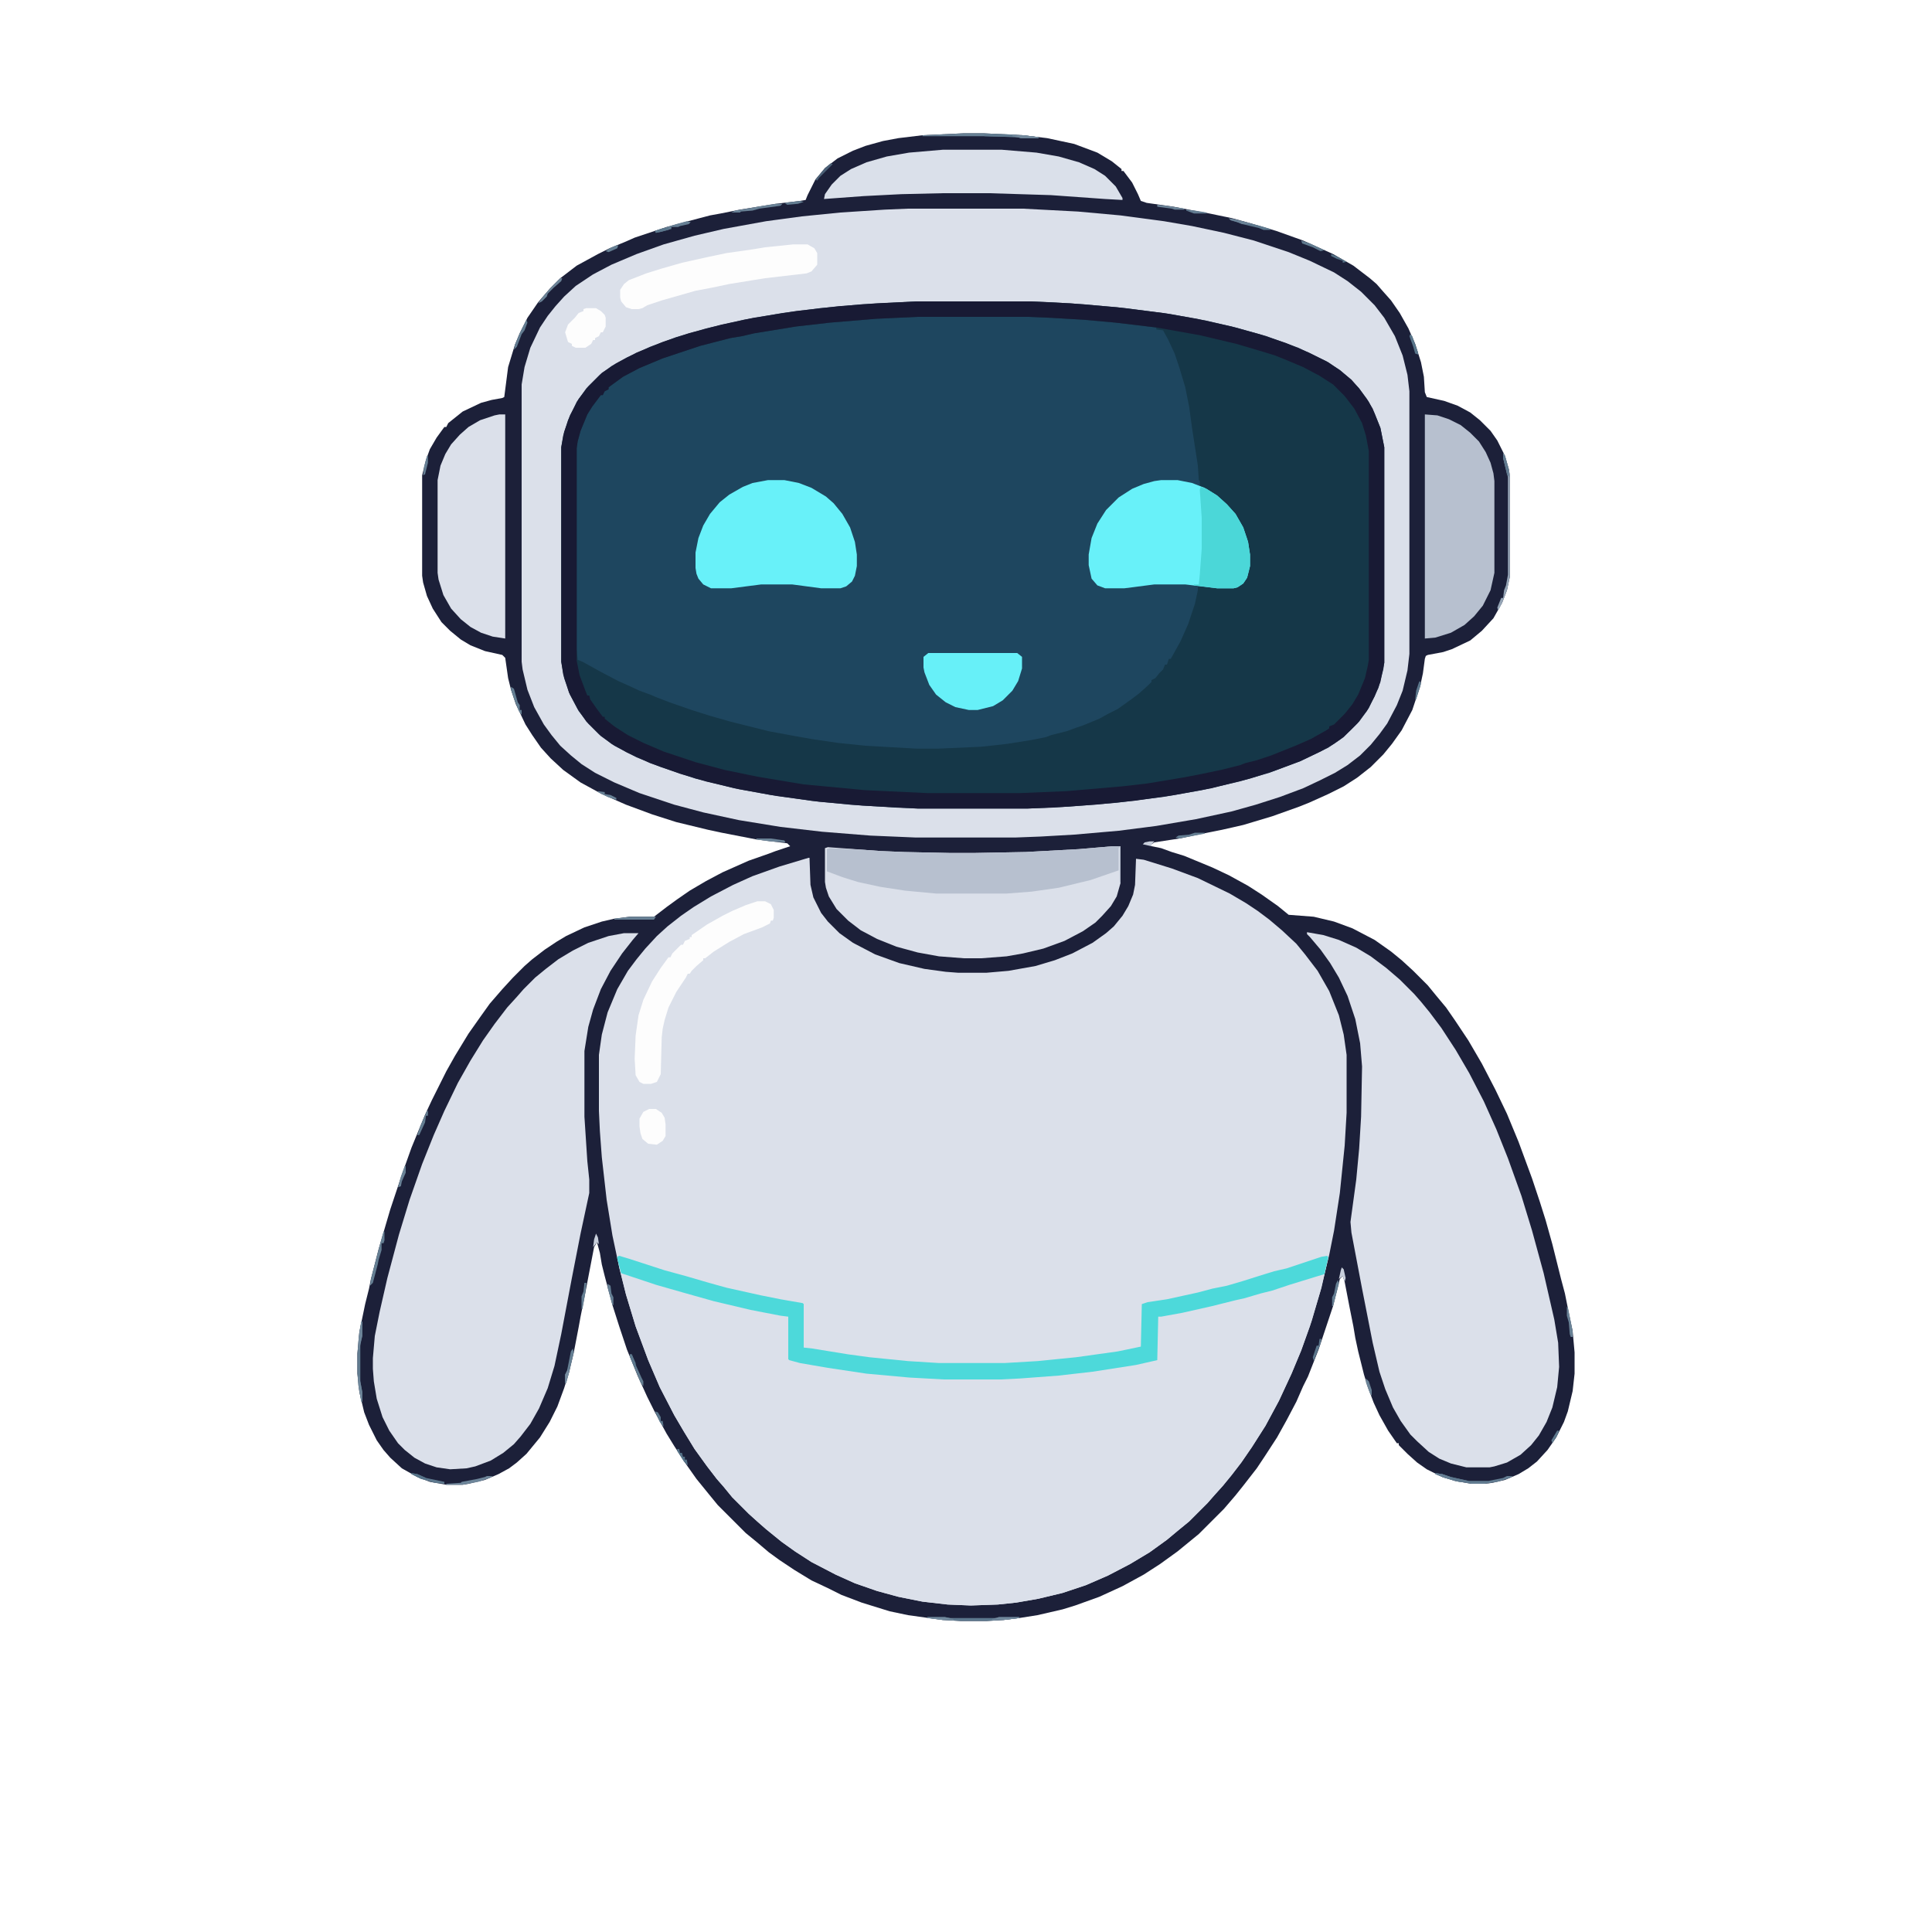 <?xml version="1.0" encoding="UTF-8"?>
<svg version="1.1" viewBox="0 0 2000 2000" width="1280" height="1280" xmlns="http://www.w3.org/2000/svg">
<path transform="translate(998,138)" d="m0 0h20l41 2 25 3 28 6 24 9 15 9 10 8v2h2l9 12 6 12 3 7 6 2 28 4 26 5 11 2 24 5 18 5 27 8 28 10 31 14 21 12 17 13 7 6 7 8 8 9 9 13 9 16 7 16 6 19 3 15 1 16 2 5 18 4 14 5 13 7 10 8 11 11 7 10 8 16 4 14 1 6v105l-3 14-5 13-9 16-12 13-12 10-19 9-9 3-16 3-2 1-1 3-2 15-3 14-8 24-11 21-10 14-9 11-13 13-14 11-14 9-16 8-20 9-10 4-28 10-30 9-22 5-25 5-19 4-26 4-3 2v2l10 2 11 4 13 4 29 12 17 8 20 11 14 9 17 12 11 9 26 2 21 5 19 7 23 12 17 12 11 9 12 11 15 15 9 11 10 12 9 13 14 21 14 24 14 27 12 25 12 29 14 38 8 24 6 19 7 25 9 36 4 15 4 20 4 19 2 22v22l-2 18-5 21-4 11-8 16-9 13-11 12-9 7-10 6-14 6-13 3-8 1h-14l-17-3-13-4-16-8-10-7-10-9-9-9v-2h-2l-9-13-9-16-6-13-6-16-4-13-6-24-3-14-2-12-4-20-5-26-2-6-3 3-7 28-15 45-11 28-5 10-7 16-10 19-10 18-13 20-8 12-14 18-8 10-12 14-26 26-22 18-18 13-17 11-22 12-24 11-25 9-13 4-26 6-19 3-16 2-17 1h-28l-18-1-36-5-19-4-29-9-21-8-14-7-17-8-18-11-15-10-11-8-13-11-11-9-29-29-9-11-13-16-12-17-11-17-8-13-12-22-8-16-10-22-11-27-8-24-7-22-8-30-3-12-2-12-3-11-3 5-10 52-4 20-2 11-5 26-5 21-5 16-7 19-8 16-10 16-14 17-10 9-8 6-11 6-14 6-17 4-6 1h-17l-17-3-13-5-16-9-12-11-7-8-7-10-8-16-5-13-5-21-2-19v-21l2-22 6-29 4-16 2-10 8-31 7-24 5-17 12-36 10-28 14-34 7-15 15-30 9-16 14-23 12-17 10-14 13-15 11-12 12-12 8-7 13-10 12-8 10-6 19-9 18-6 13-3 16-2h25l13-10 11-8 13-9 17-10 17-9 27-12 20-7 8-3 15-5-3-3-32-4-36-7-14-3-33-8-25-8-27-10-25-11-22-12-18-13-13-12-10-11-9-13-7-11-10-21-5-15-3-12-3-21-3-3-18-4-15-6-10-6-11-9-9-9-9-14-6-13-4-14-1-7v-104l4-16 4-11 7-12 8-11h2l2-4 15-12 19-9 11-3 11-2 2-1 4-31 7-23 5-12 8-16 11-16 12-14 11-11 17-13 22-12 12-6 17-7 9-4 33-11 26-7 19-5 11-2 20-4 37-6 25-3 6-1 2-5 8-16 10-12 13-10 16-8 13-5 18-5 16-3 25-3z" fill="#1C2039"/>
<path transform="translate(837,888)" d="m0 0h1l1 28 3 13 8 16 7 9 12 12 14 10 23 12 25 9 26 6 22 3 13 1h29l23-2 28-5 20-6 18-7 21-11 14-10 8-7 9-11 6-10 5-12 2-10 1-27 8 1 29 9 27 10 33 16 17 10 12 8 12 9 13 11 15 14 9 11 13 17 12 21 10 25 5 20 3 21v60l-2 34-5 49-6 39-5 25-9 37-9 31-11 31-10 24-13 28-14 26-14 22-11 16-10 13-9 11-9 10-7 8-19 19-11 9-12 10-18 13-20 12-23 12-23 10-24 8-25 6-23 4-19 2-28 1-24-1-26-3-25-5-22-6-23-8-20-9-25-13-17-11-14-10-16-13-8-7-10-9-17-17-9-11-7-8-10-13-13-18-11-18-10-17-15-29-12-28-13-35-10-33-7-28-7-33-6-37-5-44-2-27-1-21v-58l3-21 6-23 10-24 11-19 9-12 9-11 12-13 11-10 14-11 13-9 18-11 23-12 20-9 28-10z" fill="#DBE0EA"/>
<path transform="translate(949,312)" d="m0 0h117l42 2 48 4 48 6 35 6 36 8 29 8 27 9 24 10 20 10 13 9 11 9 7 8 9 12 6 10 8 20 4 20v223l-4 20-6 15-8 15-10 13-14 14-10 7-14 8-21 10-27 10-25 8-40 10-38 7-42 6-40 4-44 3-26 1h-114l-57-3-45-4-44-6-39-7-34-8-27-8-31-11-24-11-16-9-13-10-13-13-9-13-9-17-6-19-2-13v-222l3-16 6-17 9-17 10-13 14-14 15-10 21-11 27-11 27-9 34-9 33-7 44-7 44-5 39-3z" fill="#1E465F"/>
<path transform="translate(641,1300)" d="m0 0 10 3 37 12 22 6 24 7 18 5 36 8 20 4 23 4 1 1v45l9 1 37 6 22 3 40 4 32 2h68l34-2 40-4 43-6 24-5 1-44 6-2 20-3 32-7 15-4 15-3 17-5 19-6 13-4 13-3 36-12 6-1 1 2-7 31-12 40-9 25-10 24-13 28-14 26-14 22-11 16-10 13-9 11-9 10-7 8-19 19-11 9-12 10-18 13-20 12-23 12-23 10-24 8-25 6-23 4-19 2-28 1-24-1-26-3-25-5-22-6-23-8-20-9-25-13-17-11-14-10-16-13-8-7-10-9-17-17-9-11-7-8-10-13-13-18-11-18-10-17-15-29-12-28-13-35-10-33-7-28-2-11z" fill="#DBE0EA"/>
<path transform="translate(949,312)" d="m0 0h117l42 2 48 4 48 6 35 6 36 8 29 8 27 9 24 10 20 10 13 9 11 9 7 8 9 12 6 10 8 20 4 20v223l-4 20-6 15-8 15-10 13-14 14-10 7-14 8-21 10-27 10-25 8-40 10-38 7-42 6-40 4-44 3-26 1h-114l-57-3-45-4-44-6-39-7-34-8-27-8-31-11-24-11-16-9-13-10-13-13-9-13-9-17-6-19-2-13v-222l3-16 6-17 9-17 10-13 14-14 15-10 21-11 27-11 27-9 34-9 33-7 44-7 44-5 39-3zm1 16-43 2-48 4-35 4-43 7-13 3-12 2-31 8-39 13-24 10-17 9-11 8-4 3v2l-4 2-2 4h-2l-9 12-5 8-7 17-3 11-1 7v208l1 11 5 2 18 10 19 10 9 4 13 6 11 4 7 3 13 5 23 8 19 6 21 6 40 10 27 5 17 3 27 4 29 3 53 3h22l45-2 27-3 25-4 15-3 5-2 16-4 11-4 6-2 17-7 9-5 10-5 14-10 8-6 10-9 3-3v-2l4-2 4-5 4-4 2-5h2l2-6h2l10-18 8-18 7-21 3-14v-4l20 2h17l8-3 5-6 3-8 1-6v-12l-3-17-6-15-7-11-9-10-10-9-14-8h-3v-6l-1-1-1-15-6-39-3-22-4-20-6-20-5-15-7-15-5-9-7-1v-2l-42-5-33-3-34-2-24-1z" fill="#153748"/>
<path transform="translate(940,216)" d="m0 0h119l57 3 44 4 45 6 29 5 33 7 31 8 36 12 22 9 25 12 14 9 14 11 14 14 10 13 11 19 8 20 5 20 2 17v272l-2 17-5 21-6 15-10 19-8 11-9 11-11 11-13 10-13 8-16 8-17 8-24 9-25 8-25 7-37 8-41 7-39 5-46 4-35 2-26 1h-103l-47-2-50-4-43-5-43-7-37-8-30-8-36-12-26-11-20-10-14-9-11-9-11-10-9-11-8-11-10-18-7-18-5-21-1-8v-287l3-18 6-20 10-21 8-12 8-10 9-10 12-11 18-12 19-10 26-11 28-10 32-9 30-7 44-8 37-5 40-4 46-3zm9 96-57 3-43 4-39 5-40 7-39 9-31 9-27 10-24 11-16 9-12 9-14 14-10 14-9 19-5 16-2 12v222l3 17 6 17 9 17 10 13 13 13 14 10 23 12 25 10 36 12 40 10 38 7 42 6 40 4 46 3 24 1h114l43-2 49-4 48-6 40-7 39-9 31-9 32-12 29-14 13-9 10-9 9-9 10-14 10-21 5-19 1-7v-223l-4-20-6-15-6-12-10-14-12-12-8-7-14-9-29-14-33-12-32-9-30-7-38-7-46-6-43-4-32-2-24-1z" fill="#DBE0EA"/>
<path transform="translate(646,966)" d="m0 0h15l-6 7-11 14-12 18-10 19-8 21-5 18-4 25v68l3 46 2 19v14l-9 42-9 46-11 58-7 33-7 23-9 21-9 16-10 13-7 8-11 9-13 8-16 6-9 2-17 1-14-2-12-4-11-6-10-8-7-7-9-13-7-14-6-19-3-18-1-13v-11l2-23 5-25 8-35 12-45 11-36 13-37 12-30 11-25 14-29 13-23 13-21 12-17 13-17 10-11 7-8 12-12 11-9 13-10 15-9 16-8 21-7z" fill="#DBE0EA"/>
<path transform="translate(1353,965)" d="m0 0 17 3 16 5 18 8 15 9 16 12 14 12 15 15 7 8 9 11 12 16 15 23 14 24 15 29 13 29 12 30 14 39 11 36 12 44 11 48 4 24 1 25-2 21-5 21-6 15-8 14-8 10-11 10-14 8-13 4-5 1h-24l-16-4-12-5-11-7-12-11-7-7-10-14-8-14-8-19-6-18-7-30-11-56-11-58-1-11 6-44 3-32 2-33 1-52-2-24-5-25-8-24-9-19-9-15-10-14-11-13-3-3z" fill="#DBE0EA"/>
<path transform="translate(949,312)" d="m0 0h117l42 2 48 4 48 6 35 6 36 8 29 8 27 9 24 10 20 10 13 9 11 9 7 8 9 12 6 10 8 20 4 20v223l-4 20-6 15-8 15-10 13-14 14-10 7-14 8-21 10-27 10-25 8-40 10-38 7-42 6-40 4-44 3-26 1h-114l-57-3-45-4-44-6-39-7-34-8-27-8-31-11-24-11-16-9-13-10-13-13-9-13-9-17-6-19-2-13v-222l3-16 6-17 9-17 10-13 14-14 15-10 21-11 27-11 27-9 34-9 33-7 44-7 44-5 39-3zm1 16-43 2-48 4-35 4-43 7-13 3-12 2-31 8-39 13-24 10-17 9-11 8-4 3v2l-4 2-2 4h-2l-9 12-5 8-7 17-3 11-1 7v220l3 15 6 16 2 5h2l1 4 7 10 6 8h2v2l10 8 14 9 16 8 21 9 33 11 30 8 34 7 48 8 64 6 64 3h96l48-2 58-5 26-3 36-6 16-3 24-5 20-5 5-2 12-3 15-5 25-10 16-7 16-9 3-2v-2l5-2 11-11 8-10 6-10 7-17 3-13 1-6v-216l-3-16-4-13-8-15-10-13-12-12-14-9-17-9-19-8-10-4-13-4-27-8-38-9-45-8-42-5-33-3-34-2-24-1z" fill="#181A34"/>
<path transform="translate(1152,876)" d="m0 0h8v38l-4 14-6 10-9 10-7 7-13 9-19 10-22 8-21 5-17 3-26 2h-18l-26-2-22-4-22-6-20-8-17-9-13-10-12-12-8-13-3-9-1-6v-35l3-1 55 4 24 1 48 1h24l54-1 55-3z" fill="#DBE0EA"/>
<path transform="translate(795,497)" d="m0 0h17l15 3 13 5 15 9 8 7 9 11 8 14 5 15 2 13v12l-2 10-3 6-6 5-6 2h-20l-30-4h-32l-31 4h-21l-8-4-5-6-2-5-1-6v-16l3-15 5-13 7-12 10-12 10-8 14-8 10-4z" fill="#68F1F9"/>
<path transform="translate(1202,497)" d="m0 0h17l15 3 13 5 13 8 10 9 9 10 8 14 5 15 2 13v12l-3 12-4 6-6 4-4 1h-17l-33-4h-32l-31 4h-20l-8-3-6-7-3-14v-11l3-17 6-15 9-14 13-13 14-9 12-5 11-3z" fill="#68F1F9"/>
<path transform="translate(1475,429)" d="m0 0 13 1 12 4 12 6 10 8 9 9 7 11 5 11 3 11 1 8v95l-4 18-8 16-9 11-10 9-14 8-16 5-11 1z" fill="#B7C0CF"/>
<path transform="translate(517,429)" d="m0 0h6v232l-13-2-12-4-11-6-10-8-10-11-8-14-5-16-1-7v-96l3-15 5-12 6-10 9-10 9-8 12-7 15-5z" fill="#DBE0EA"/>
<path transform="translate(641,1300)" d="m0 0 10 3 37 12 22 6 24 7 18 5 36 8 20 4 23 4 1 1v45l9 1 37 6 22 3 40 4 32 2h68l34-2 40-4 43-6 24-5 1-44 6-2 20-3 32-7 15-4 15-3 17-5 19-6 13-4 13-3 36-12 6-1 1 2-4 17-10 3-26 8-18 6-12 3-17 5-9 2-24 6-31 7-22 4h-3l-1 45-22 5-45 7-35 4-40 3-20 1h-59l-36-2-44-4-40-6-29-5-11-3-1-1v-44l-8-1-31-6-38-9-32-9-28-8-36-12-4-15v-2z" fill="#4DD9DA"/>
<path transform="translate(976,155)" d="m0 0h61l36 3 23 4 21 6 16 7 11 7 11 11 7 12v2l-18-1-56-4-64-2h-48l-43 1-39 2-41 3 1-5 7-10 9-9 11-7 16-7 21-6 23-4z" fill="#DAE0EA"/>
<path transform="translate(1152,876)" d="m0 0h8v38h-1v-37l-1 1v23l-29 10-33 8-28 4-26 2h-73l-32-3-26-4-23-5-16-5-16-6v-23l3-1 23 1 30 2 24 1 48 1h24l54-1 55-3z" fill="#B7C0CF"/>
<path transform="translate(784,933)" d="m0 0h8l6 3 3 6v8l-1 3h-2l-1 3-8 4-19 7-15 8-16 10-9 7h-2v2l-7 6-5 5-2 3h-2l-2 4-10 15-8 16-4 13-2 9-1 9-1 38-4 8-6 2h-8l-4-2-4-7-1-17 1-24 3-21 5-16 9-19 9-14 8-11h2l2-4 9-9h2l2-4 5-2v-2h2v-2l16-11 16-9 10-5 14-6z" fill="#FDFDFD"/>
<path transform="translate(821,253)" d="m0 0h15l7 4 3 5v12l-6 7-5 2-43 5-37 6-19 4-16 3-35 10-15 5-5 3-4 1h-7l-6-2-5-6-1-4v-8l4-6 5-4 18-7 16-5 21-6 27-6 19-4 28-4 12-2z" fill="#FDFDFD"/>
<path transform="translate(961,676)" d="m0 0h92l5 4v12l-4 13-6 10-10 10-10 6-16 4h-9l-14-3-10-5-10-8-7-10-5-13-1-5v-11z" fill="#67F0F8"/>
<path transform="translate(1243,504)" d="m0 0 6 2 11 7 10 9 9 10 8 14 5 15 2 13v12l-3 12-4 6-6 4-4 1h-17l-24-3v-1h5l1-10 2-27v-32l-2-29z" fill="#4BD7D8"/>
<path transform="translate(607,319)" d="m0 0h10l5 3 4 4 1 3v9l-3 6h-2l-2 4-4 2v2h-2l-2 4-6 4h-10l-4-2v-2l-4-2-3-10 3-8 7-7 4-5 5-2v-2z" fill="#FDFDFD"/>
<path transform="translate(672,1148)" d="m0 0h7l6 4 3 5 1 7v12l-3 5-6 4-9-1-6-5-2-6-1-7v-8l4-7z" fill="#FDFDFD"/>
<path transform="translate(998,138)" d="m0 0h20l41 2 16 2v1h-18l-3-1-35-1h-64v-1z" fill="#678094"/>
<path transform="translate(1556,469)" d="m0 0 2 3 4 14 1 6v105l-3 14-5 13-4 8-1-3 4-10h2l1-8 2-5 2-11v-101l-5-20z" fill="#95A5B6"/>
<path transform="translate(960,1674)" d="m0 0h18l6 1h49l1-1h21v1l-16 2-17 1h-28l-18-1-16-2z" fill="#5D788D"/>
<path transform="translate(1486,1525)" d="m0 0 7 1 9 3 18 4h21l15-3 4-2h6l-3 2-13 4-13 2h-14l-17-3-13-4-7-3z" fill="#627C91"/>
<path transform="translate(374,1368)" d="m0 0h1v15l-2 8v39l2 11v10h-1l-3-17-1-12v-21l2-22z" fill="#607A8F"/>
<path transform="translate(397,1275)" d="m0 0h1v9l-1 3h-2v7l-3 10-1 5-5 19-3 3 1-7 8-31z" fill="#657F93"/>
<path transform="translate(1019,139)" d="m0 0h24l25 2 7 1v1h-18l-3-1-35-1z" fill="#607B90"/>
<path transform="translate(803,211)" d="m0 0h7l-2 2-22 3-7 2-12 1-1 1h-9l4-2 35-6z" fill="#698296"/>
<path transform="translate(504,1528)" d="m0 0h6l-3 2-12 4-16 3h-17v-1l15-1 1-1 16-3 8-2z" fill="#6E869A"/>
<path transform="translate(652,949)" d="m0 0h27l-2 3h-41v-1z" fill="#688195"/>
<path transform="translate(1272,226)" d="m0 0 6 1 27 7 10 3v1h-7l-5-2-17-4-5-2-7-2z" fill="#5E798E"/>
<path transform="translate(711,229)" d="m0 0 4 1-2 2-9 2-2 1h-7v2l-11 3-5 1-1-2 22-7z" fill="#667F94"/>
<path transform="translate(593,1396)" d="m0 0 1 4-5 21-3 11h-1v-9l2-4 4-20z" fill="#657F93"/>
<path transform="translate(426,1525)" d="m0 0 6 1 9 4 19 4v2l-10-1-14-4-10-5z" fill="#5E798E"/>
<path transform="translate(1486,1525)" d="m0 0 7 1 9 3 18 4 2 2-12-1-14-4-10-4z" fill="#5D788D"/>
<path transform="translate(652,1402)" d="m0 0h2l5 13 5 11 2 4v5l-3-4-11-27z" fill="#637D91"/>
<path transform="translate(529,711)" d="m0 0 3 2 4 14 2 3v5h2v5l-3-4-5-13-3-9z" fill="#657F93"/>
<path transform="translate(545,331)" d="m0 0 1 3-3 8-3 4-5 13-3 3 1-5 5-12z" fill="#627C91"/>
<path transform="translate(580,288)" d="m0 0h2l-1 3-8 7-6 6-1 3-5 5-4 2 6-8 9-10z" fill="#6C8498"/>
<path transform="translate(1622,1353)" d="m0 0h1l5 25v6h-2l-1-3-1-12-2-7z" fill="#688195"/>
<path transform="translate(783,868)" d="m0 0h15l14 2 1 2-16-1-14-2z" fill="#6B8397"/>
<path transform="translate(374,1368)" d="m0 0h1v15l-3 14h-1v-9z" fill="#6F879B"/>
<path transform="translate(1034,1674)" d="m0 0h21v1l-16 2h-12v-1z" fill="#71889C"/>
<path transform="translate(1385,1325)" d="m0 0 1 4-6 23h-1v-9l2-4 2-10z" fill="#647E92"/>
<path transform="translate(442,1150)" d="m0 0h1v5h-2l-1 7-6 13h-2l3-9z" fill="#647E92"/>
<path transform="translate(1237,862)" d="m0 0h10v1l-26 5-4-1 3-2 11-1z" fill="#647E92"/>
<path transform="translate(1198,212)" d="m0 0 10 1 18 3v1h-10l-3-1-15-2z" fill="#6B8397"/>
<path transform="translate(960,1674)" d="m0 0h18l9 2v1h-11l-16-2z" fill="#71899C"/>
<path transform="translate(1347,249)" d="m0 0 9 3 15 7-4 1-8-4-11-4z" fill="#607B8F"/>
<path transform="translate(1048,140)" d="m0 0h11l16 2v1h-18l-9-2z" fill="#738A9D"/>
<path transform="translate(371,1425)" d="m0 0h1l3 16v10h-1l-3-17z" fill="#6E869A"/>
<path transform="translate(1366,1386)" d="m0 0h2l-1 5-7 18-1-4 4-12h2z" fill="#5C778C"/>
<path transform="translate(605,1328)" d="m0 0h2l-1 10-3 17h-1v-13l2-5z" fill="#637D92"/>
<path transform="translate(1556,469)" d="m0 0 2 3 4 14v8l-2-3-4-17z" fill="#607A8F"/>
<path transform="translate(1460,346)" d="m0 0 2 2 6 17v2l-3-1-2-7-4-11z" fill="#58758A"/>
<path transform="translate(419,1207)" d="m0 0h1v7l-4 9-1 5-3 1 3-11z" fill="#698296"/>
<path transform="translate(860,169)" d="m0 0 2 1-14 14-2 3-2-1 10-12z" fill="#4B6076"/>
<path transform="translate(701,1500)" d="m0 0h2l1 4h2l1 4h2v3h2l1 6-4-4-7-11z" fill="#547187"/>
<path transform="translate(629,1329)" d="m0 0 3 2 1 8 2 4v8h-1l-5-18z" fill="#647E93"/>
<path transform="translate(1389,1312)" d="m0 0 2 2 2 9-1 4-2-6-4 3 2-9z" fill="#C8CFDB"/>
<path transform="translate(619,819)" d="m0 0 7 1v2l6 1 6 3v2l-9-3-10-5z" fill="#688196"/>
<path transform="translate(1272,226)" d="m0 0 6 1 16 4v1h-8l-5-2-7-2z" fill="#6B8397"/>
<path transform="translate(828,208)" d="m0 0 4 1-6 2-11 1-3-2z" fill="#647E92"/>
<path transform="translate(617,1277)" d="m0 0 2 4 1 7-2-2-4 5 1-8z" fill="#C8CFDC"/>
<path transform="translate(442,472)" d="m0 0h1v7l-3 12-2 1 1-9z" fill="#667F94"/>
<path transform="translate(678,1461)" d="m0 0 3 1 3 5v4h2l1 6-4-5z" fill="#5C788D"/>
<path transform="translate(1414,1427)" d="m0 0 3 3 3 9v6l-2-3-4-11z" fill="#6B8397"/>
<path transform="translate(1470,705)" d="m0 0 1 3-5 16h-1l1-9 3-9z" fill="#5C788D"/>
<path transform="translate(1228,217)" d="m0 0 9 1 12 2v1h-13l-8-3z" fill="#637D92"/>
<path transform="translate(426,1525)" d="m0 0 6 1 9 4 1 2-6-1-10-5z" fill="#567388"/>
<path transform="translate(1378,263)" d="m0 0 5 2 11 6-4 1v-2l-6-2-6-3z" fill="#557287"/>
<path transform="translate(638,254)" d="m0 0h2l-1 3-9 4-3-1 4-3z" fill="#657F93"/>
<path transform="translate(652,1402)" d="m0 0h2l4 9v6l-2-3-4-10z" fill="#5C788D"/>
<path transform="translate(1190,871)" d="m0 0h5l-3 3v2l-9-2 2-2z" fill="#C8CFDC"/>
<path transform="translate(687,236)" d="m0 0h5v2l-8 2-5 1-1-2z" fill="#5C788D"/>
<path transform="translate(1486,1525)" d="m0 0 7 1 8 3v2l-5-1-10-4z" fill="#657E93"/>
<path transform="translate(1612,1481)" d="m0 0h2l-2 5-5 8-1-3z" fill="#5F7A8E"/>
<path transform="translate(588,1417)" d="m0 0 1 4-3 11h-1v-9z" fill="#768CA0"/>
</svg>